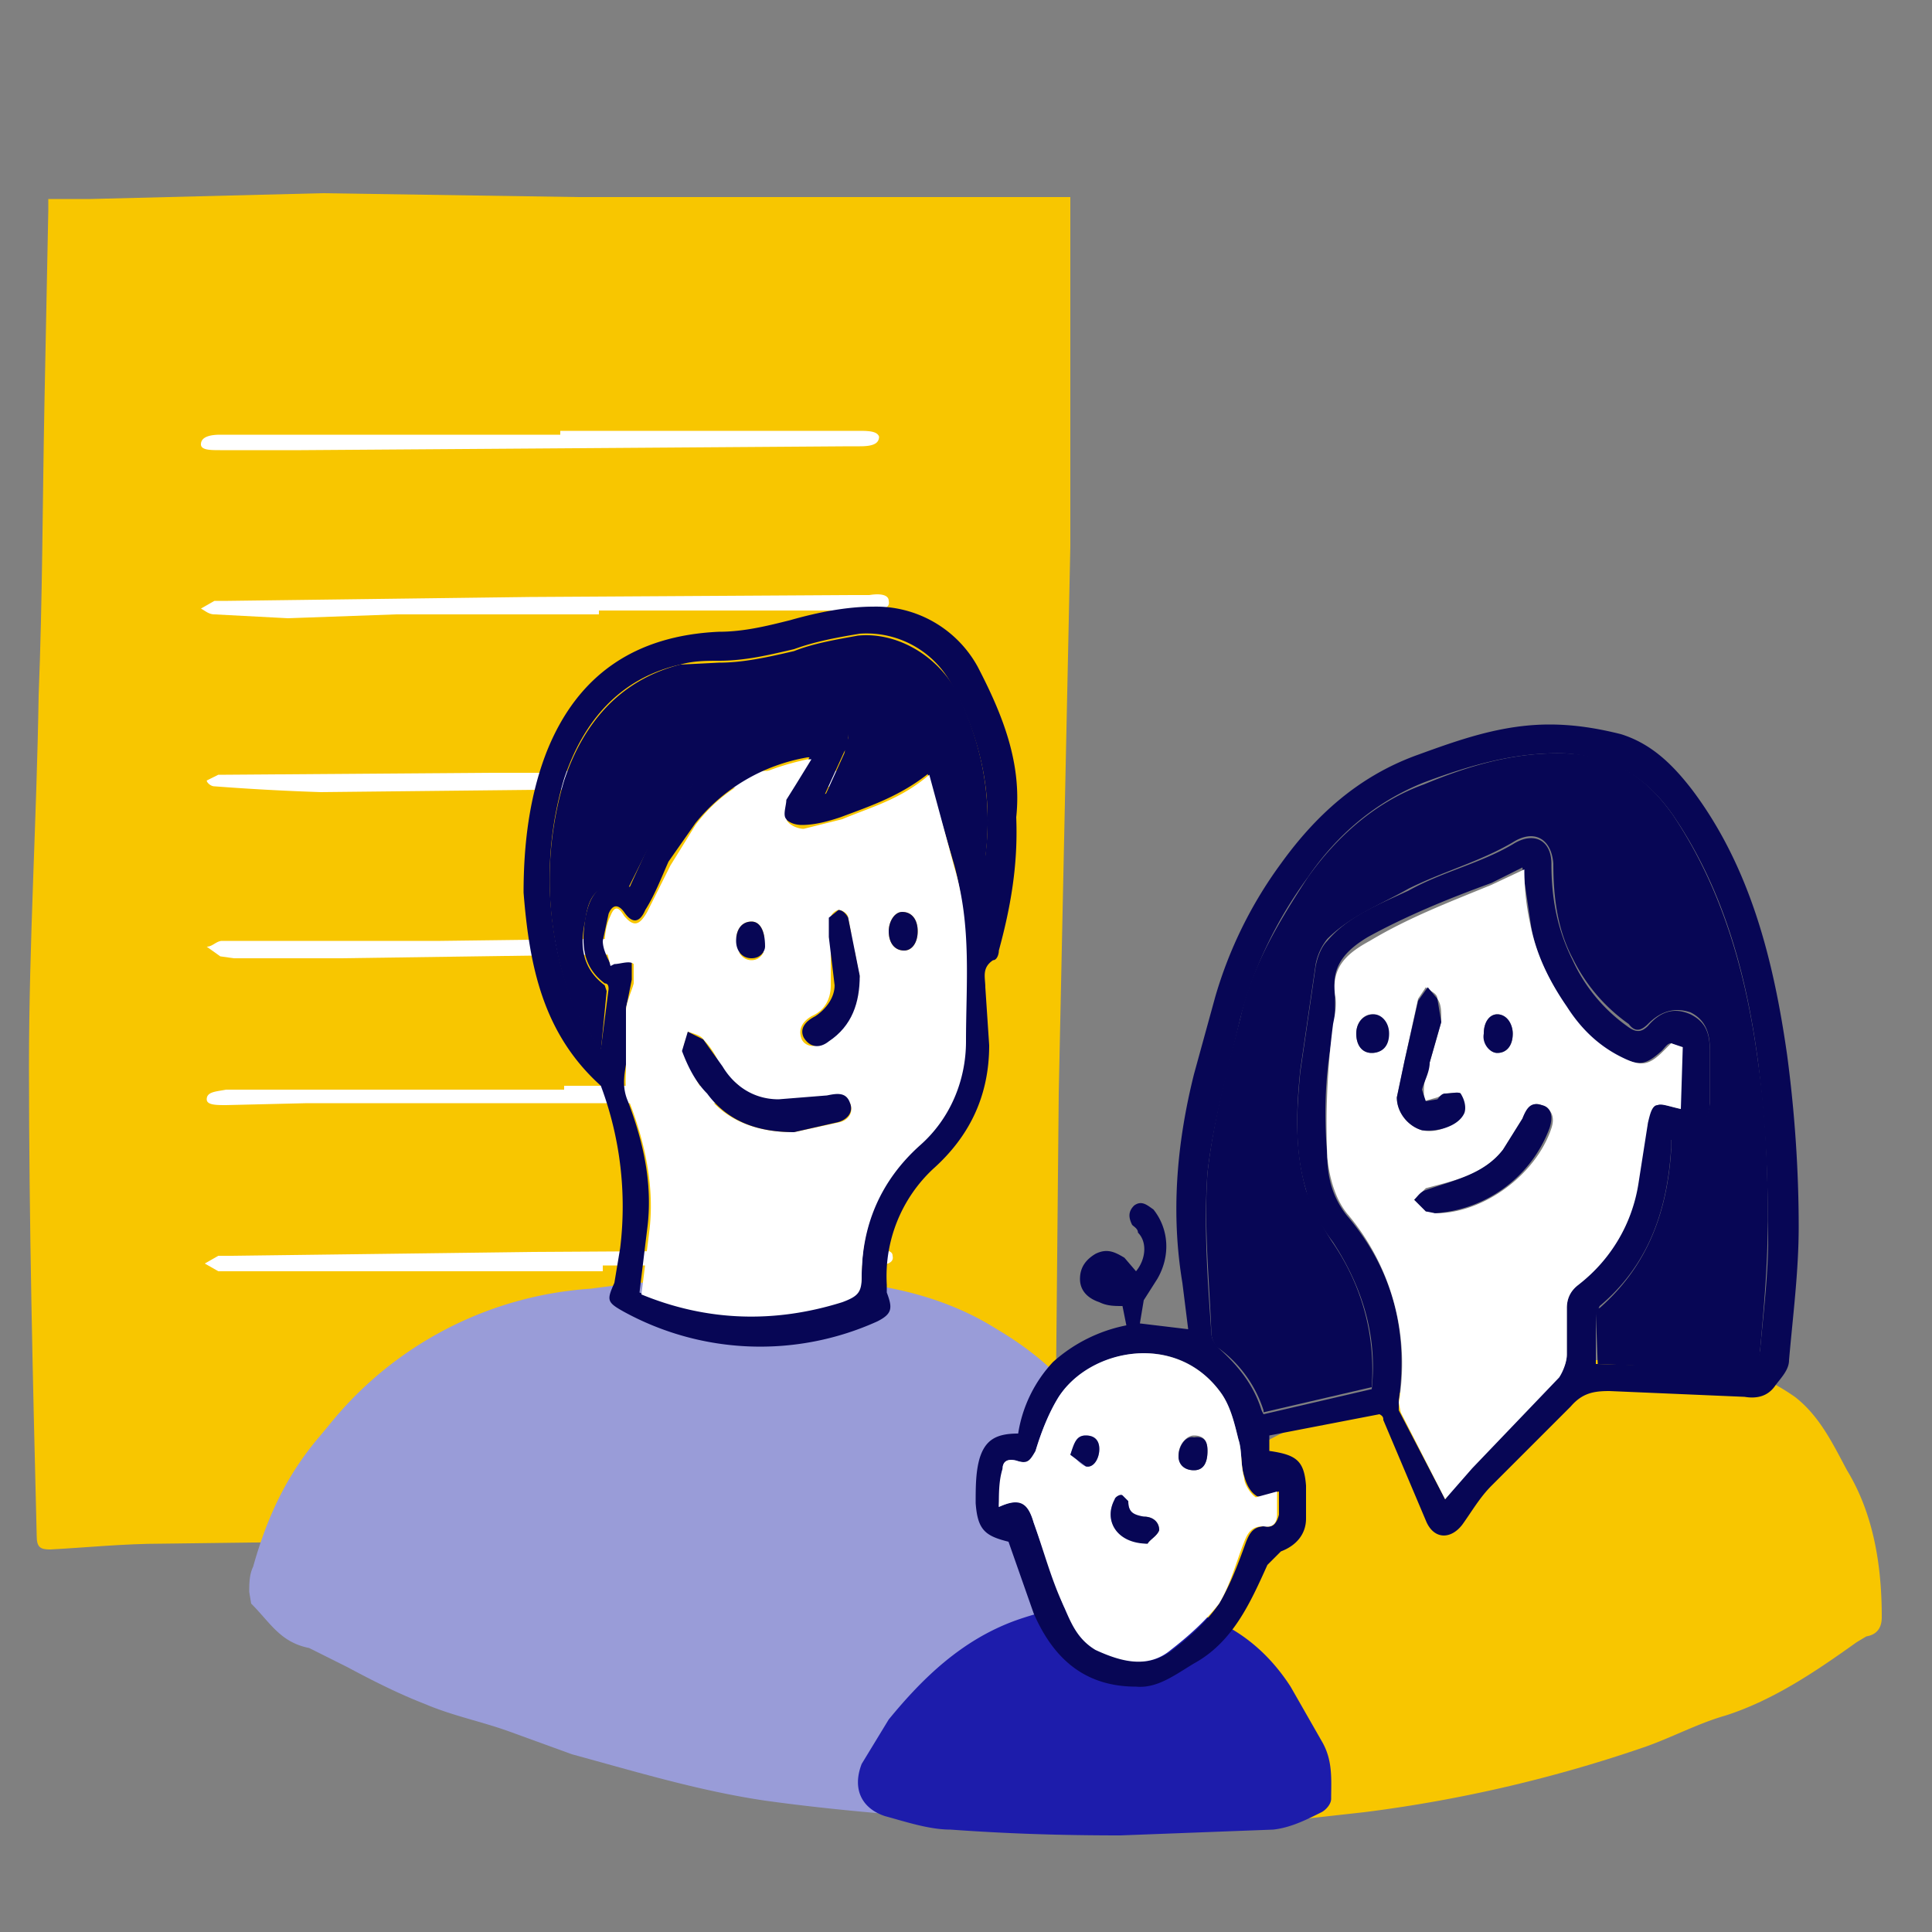 <svg width="100" height="100" viewBox="0 0 100 100" fill="none" xmlns="http://www.w3.org/2000/svg"><rect x="0" y="0" width="100" height="100" fill="#808080" stroke="none"/><path d="M2.5 10.3h2.2l12-.3 13.2.2h25.5v18.1l-.6 28.3-.2 21v1.6l-2.8.2-27.7.3-15.7.2c-2 0-3.9.2-5.8.3-.5 0-.7-.1-.7-.7-.2-8-.4-16.2-.4-24.3 0-6.4.4-12.8.5-19.2.2-5 .2-10 .3-15.1l.2-10v-.6z" fill="#F8C600"/><path d="M19.3 48.7h3.5l7.9-.1H36l8.2-.3c1.1 0 1.7.2 1.7.5-.2.5-1 .4-1.5.4l-12.5.2-14.3.2h-5.5l-.7-.1-.7-.5c.3 0 .5-.3.8-.3h7.7zM31 31.8H20.5l-5.6.2-3.8-.2c-.3 0-.5-.2-.7-.3l.7-.4h.7l15.6-.2 16.7-.1h.9c.6-.1 1 0 1 .3.1.4-.4.5-1 .5H31v.2zM28.5 39.9H45.4l.7.3c0 .2-.3.4-.5.5h-.8l-28.2.3a127.4 127.4 0 01-5.5-.3c-.2 0-.4-.2-.4-.3l.6-.3h.4l13.6-.1h3.2v-.1zM28.9 22.3h15.5c.5 0 1 0 1.1.3 0 .4-.4.5-1 .5H44l-28.4.2h-4.2c-.5 0-1 0-1-.3 0-.4.5-.5 1-.5H29v-.2zM31.2 65.8H11.3l-.7-.4.7-.4h.7l15.6-.2 16.7-.1h.9c.6 0 1 0 1 .3.1.4-.4.5-1 .5h-14v.3zM29 56.2h15.6c.5 0 1 0 1.1.3 0 .4-.4.5-1 .6H15.9l-4.2.1c-.5 0-1 0-1-.3 0-.4.5-.4 1-.5h17.5v-.2z" fill="#fff"/><path d="M52.8 94.4c-4.4-.3-8.9-.6-13.2-1.2-3.4-.5-6.7-1.5-10-2.4l-3.3-1.2c-1.4-.5-2.9-.8-4.3-1.4-1.3-.5-2.7-1.2-4-1.9l-2-1C14.5 85 14 84 13 83l-.1-.6c0-.4 0-.9.2-1.3.7-2.5 1.7-4.7 3.4-6.7l.5-.6a19 19 0 0113.6-7.1c3.6-.5 7.3-.7 11-.5 3.5.1 7 .7 10 2.6 2.2 1.3 4.1 3 5.3 5.3 2.4 5 4 10.3 4.4 15.9v3.2c-.1.5-.5.9-1.1.9-2.4 0-4.8 0-7.2.2h-.3v.1z" fill="#999CD8"/><path d="M63.4 94.6l-5.5-.4c-1.4-.2-1.6-.5-1.5-1.9.1-1.9.2-3.8.7-5.6 1-3 2.3-5.7 4-8.2a14 14 0 015.9-4.6 51.2 51.2 0 0119.3-3.6c2.4 0 4.6.6 6.6 2 1.3 1 2 2.5 2.7 3.8 1.4 2.3 1.8 5 1.8 7.6 0 .5-.2.9-.8 1l-.5.3c-2.1 1.5-4.3 3-6.8 3.8-1.4.4-2.7 1.1-4.1 1.6a72.3 72.3 0 01-14.6 3.4l-7.2.8z" fill="#F8C600"/><path d="M58 95c-3.3 0-6-.1-8.8-.3-1.1 0-2.3-.4-3.4-.7-1.2-.4-1.7-1.4-1.2-2.7L46 89c1.8-2.2 3.8-4.1 6.5-5.1a15.6 15.6 0 019.7-.3c2 .7 3.5 2 4.6 3.7l1.6 2.8c.6 1 .5 2 .5 3 0 .3-.3.6-.5.7-.8.4-1.6.8-2.5.9L58 95z" fill="#1D1CAB"/><path d="M71.4 73.2l-5.7 1.1v.8c1.4.2 1.8.5 1.9 1.8v1.7c0 .8-.5 1.4-1.3 1.7l-.7.7c-.9 2-1.8 4-3.8 5.1-1 .6-1.9 1.3-3 1.2-2.7 0-4.3-1.5-5.3-3.8l-1.3-3.7c-1.2-.3-1.6-.6-1.7-2 0-.8 0-1.6.2-2.3.3-1 .9-1.3 2-1.3a7 7 0 011.8-3.7 8 8 0 013.8-1.9l-.2-1c-.4 0-.8 0-1.2-.2-.6-.2-1-.6-1-1.2s.3-1 .8-1.3c.6-.3 1-.1 1.5.2l.6.7c.5-.6.6-1.5.1-2 0-.2-.2-.3-.3-.4-.2-.4-.2-.7.1-1 .4-.3.7 0 1 .2.8 1 .9 2.4.2 3.6l-.7 1.1-.2 1.2 2.5.3-.3-2.4c-.6-3.6-.3-7.2.6-10.8l1.1-4a22 22 0 013.4-6.9c1.8-2.5 4-4.5 7-5.6 2.2-.8 4.4-1.6 6.9-1.6 1.3 0 2.5.2 3.7.5 1.6.5 2.7 1.6 3.7 2.9 3 4 4.2 8.8 4.9 13.7.4 3 .6 6 .6 8.9 0 2.3-.3 4.6-.5 6.9 0 .5-.4.9-.7 1.3-.4.6-1 .7-1.6.6l-7-.3c-.8 0-1.4.1-2 .8l-4.1 4.1c-.6.6-1 1.3-1.5 2-.6.8-1.5.8-1.9-.2l-2.2-5.2c0-.1 0-.2-.2-.3zm11.3-2.6l7.2.2c1 0 1 0 1.2-.9.2-2.2.5-4.5.4-6.7A65 65 0 0091 55c-.6-4.6-1.8-9-4.4-12.8-1.4-2-3.1-3-5.5-3.2-2.6-.1-5 .6-7.4 1.5-2.5 1-4.5 2.7-6 4.9a21.5 21.5 0 00-3.5 7.3c-.6 2.6-1.4 5.3-1.7 8-.2 2.7 0 5.5.2 8.3 0 .3.2.6.4.8 1 .9 1.8 1.9 2.2 3.2l.1.2 5.6-1.3c.3-2.8-.5-5.3-2-7.6-.6-.8-1.2-1.8-1.4-2.7-.6-2-.5-4-.3-6.1l.8-5.5c.1-.5.3-1 .6-1.3 1.1-1.3 2.7-1.9 4.2-2.6 1.8-1 3.7-1.4 5.4-2.4 1.1-.7 2-.2 2 1 0 1.8.3 3.4 1.1 5a8.6 8.6 0 002.8 3.4c.4.3.7.4 1.1 0 .6-.7 1.3-1 2.2-.6.8.4 1 1 1 1.9v2.8a2 2 0 01-1.6 1.8h-.4v.4c-.2 3.3-1.2 6.1-3.7 8.2l-.2.4v2.6zM87 57.4c-.1 0 0 0 0 0v-3.2l-.5-.2c-.2 0-.3.2-.5.4-.8.7-1.1.8-2.2.3A7.4 7.4 0 0181 52c-.9-1.4-1.6-2.8-1.8-4.4l-.4-2.7-1.6.8c-2.2.8-4.4 1.7-6.4 2.8-1 .6-1.9 1.4-1.7 2.8V53c-.5 2.2-.6 4.5-.4 6.8 0 1.2.3 2.2 1 3.1 2.4 2.8 3.2 6 2.7 9.6v.5l2.4 4.6 1.3-1.7 4.6-4.7c.2-.3.4-.7.4-1.1v-2.4c0-.5.2-.9.6-1.2 1.6-1.4 2.8-3 3-5.2l.6-3.3c0-.3.2-.7.5-.9l1.2.3zM51.7 78c1.1-.5 1.5-.3 1.8.8L55 83c.4.9.8 1.8 1.7 2.3 1.3.7 2.7 1.1 4 .1.9-.7 1.8-1.5 2.4-2.4.6-1 1-2.1 1.4-3.2.2-.5.4-.8 1-.8.4.1.6-.2.7-.6v-1.2c-.5.1-1 .4-1.2.2-.3-.2-.5-.6-.6-1-.2-.6-.1-1.3-.3-1.9-.2-.8-.4-1.7-.9-2.4-2.3-3.2-6.7-2.3-8.4.2-.5.8-.9 1.8-1.2 2.8-.2.6-.4.7-1 .5-.4-.1-.6 0-.7.3l-.2 2zM52.6 42.3c.1 2.5-.3 4.7-.9 6.9 0 .2-.1.5-.3.5-.6.4-.4.9-.4 1.4l.2 3c0 2.6-1 4.7-2.9 6.4a7.6 7.6 0 00-2.4 6v.4c.3.8.3 1.1-.5 1.5a14.7 14.7 0 01-13.1-.5c-.9-.5-.9-.6-.5-1.5l.3-1.8a17.8 17.8 0 00-1-8.4c-3-2.7-3.7-6.2-4-10 0-2.5.3-5 1.2-7.3 1.6-4 4.6-6 8.9-6.2 1.3 0 2.5-.3 3.7-.6 1.4-.4 2.9-.7 4.3-.7a6 6 0 015.4 3.1c1.3 2.5 2.3 5 2 7.8zM48.1 40c-1.5 1.2-3 1.7-4.6 2.3-.6.2-1.3.4-2 .4-.3 0-.7-.1-.9-.4v-1l.6-.8.7-1.3h-.1a9.5 9.5 0 00-5.8 3.4l-1.4 2c-.4.9-.7 1.7-1.2 2.5-.3.7-.7.7-1.1.1-.3-.4-.6-.4-.8.1l-.3 1.4c0 .4.2.8.4 1.2l.1-.2h1v1l-.3 1.5v2.9c-.1.6-.2 1.2.1 1.9.8 2.1 1.3 4.3 1 6.6l-.4 3.3c3.5 1.4 7 1.5 10.5.4.7-.2 1-.5 1-1.3 0-2.7 1-5 3-6.8a7.1 7.1 0 002.3-5.4c0-3 .3-6-.5-9L48 40zm2.9 4.3c.4-3.1-.2-6-1.7-8.8a5 5 0 00-4.8-2.7c-1.2.2-2.3.4-3.4.8-1.3.3-2.5.6-3.9.6-.6 0-1.3 0-2 .2-3.1.7-5 2.9-6 5.9a18 18 0 00.3 11.2c.3 1 1 1.9 1.6 2.8l.4-3.1c0-.1 0-.3-.2-.3-1.2-.9-1.2-2.1-1-3.4.3-1.5.9-1.9 2.3-1.6l1.1-2.4c.9-1.6 2-3 3.5-4 1.7-1 3.7-1.6 5.6-2.3.7-.2 1.2.3 1.1 1 0 .2 0 .5-.2.7l-1 2.2c1.6-.7 3.4-1 4.5-2.3.6-.7 1.2-.7 1.8 0l.7 1.4 1.3 4.1z" fill="#070655"/><path d="M82.7 70.6l-.1-2.6s0-.3.2-.3c2.5-2.2 3.5-5 3.7-8.2V59l.4-.1a2 2 0 001.6-1.8v-2.8c0-.8-.2-1.5-1-1.9-.9-.3-1.6 0-2.2.6-.4.4-.7.4-1 0a9 9 0 01-2.9-3.4c-.8-1.5-1-3.2-1-4.9-.1-1.3-1-1.8-2.1-1.1-1.7 1-3.6 1.5-5.4 2.4-1.4.8-3 1.4-4.2 2.6a3 3 0 00-.6 1.3l-.8 5.5c-.2 2-.3 4.1.3 6.2.3.9.8 1.8 1.3 2.6 1.6 2.3 2.3 4.9 2.1 7.6l-5.6 1.3V73a6.4 6.4 0 00-2.3-3.2c-.2-.1-.4-.5-.4-.8-.1-2.7-.4-5.5-.2-8.3.3-2.7 1-5.3 1.7-8 .6-2.7 2-5 3.5-7.3 1.5-2.1 3.5-3.9 6-4.8 2.4-1 4.8-1.7 7.4-1.6 2.4.1 4.1 1.2 5.5 3.2 2.6 3.9 3.8 8.3 4.4 12.8.4 2.7.5 5.4.5 8.2 0 2.2-.2 4.5-.4 6.7-.1 1-.2 1-1.2 1l-7.2-.3z" fill="#070655"/><path d="M87 57.4c-.5-.1-1-.3-1.2-.2-.3 0-.4.5-.5.9l-.5 3.2a8.2 8.2 0 01-3.1 5.2c-.4.3-.6.7-.6 1.2v2.4c0 .4-.2.9-.4 1.2L76.2 76l-1.4 1.6-2.3-4.5-.1-.5a12 12 0 00-2.6-9.7c-.7-.8-1-2-1.1-3-.1-2.3 0-4.6.3-6.9.1-.5.2-1 .1-1.5-.2-1.5.7-2.2 1.8-2.8 2-1.2 4.1-2 6.3-2.9l1.7-.8c0 1 .1 1.9.3 2.8.3 1.6 1 3 1.9 4.3.7 1.1 1.6 2 2.8 2.6 1 .5 1.4.5 2.2-.3l.4-.4.6.2-.1 3.2c-.1 0 0 0 0 0zm-12.7 5.4c2.5 0 5.2-2 6-4.4.2-.6 0-1-.5-1.2-.5-.2-.8.2-1 .7l-1 1.6c-1 1.3-2.5 1.6-4 2l-.6.6.6.6h.5zm.3-10c0-.5 0-.8-.2-1.1 0-.3-.4-.4-.6-.6l-.4.6-.7 3.2-.4 1.9c0 .8.6 1.5 1.3 1.7.8.2 1.9-.3 2.1-1 .1-.2 0-.7-.1-.9-.1-.1-.6 0-.8 0l-.4.2-.7.2v-.6c0-.5.2-1 .3-1.4l.6-2.1zm-4.4.7c0 .6.3 1 .8 1s.8-.4.8-1-.3-1-.8-1c-.4 0-.8.4-.8 1zm6.6 0c0 .5.3 1 .7 1 .5 0 .8-.4.8-1 0-.5-.4-1-.8-1s-.7.4-.7 1zM51.7 78c0-.7 0-1.4.2-2 0-.4.3-.5.7-.4.6.2.7 0 1-.5.3-1 .7-2 1.2-2.8 1.6-2.5 6.1-3.4 8.4-.2.5.7.7 1.6.9 2.4.2.6.1 1.3.3 2 0 .3.3.8.6 1l1.1-.3v1.2c0 .4-.2.7-.7.6-.6 0-.8.3-1 .8-.4 1-.7 2.2-1.3 3.2-.7.9-1.6 1.7-2.5 2.4-1.2 1-2.6.6-3.9 0-1-.6-1.3-1.5-1.7-2.4-.6-1.3-1-2.8-1.5-4.2-.3-1-.7-1.3-1.8-.8zm7.7 1.9c.1-.2.5-.4.6-.7 0-.4-.3-.7-.8-.7s-.8-.2-.8-.8l-.3-.3c-.1 0-.3 0-.4.2-.6 1.1.1 2.2 1.7 2.3zm3.1-4.8c0-.4-.1-.8-.7-.8-.4 0-.8.5-.8 1s.3.8.8.8.7-.4.7-1zm-7 .2c.2.2.4.5.7.6.4.1.7-.4.7-.9 0-.4-.2-.7-.7-.7-.5 0-.6.4-.8 1zM48.1 40.1l1.3 4.8c.9 3 .6 6 .6 9 0 2-.8 4-2.4 5.4-2 1.8-3 4.1-3 6.8 0 .8-.2 1-1 1.3-3.5 1.1-7 1-10.4-.4l.4-3.2c.3-2.3-.2-4.6-1-6.7-.3-.6-.2-1.3-.2-1.9v-2.9c0-.4.3-1 .4-1.4v-1c-.2-.2-.7 0-1 0l-.2.1-.3-1.2c0-.5.1-1 .3-1.4.2-.5.4-.5.7 0 .5.6.8.5 1.2-.2l1.2-2.4 1.3-2.1c1.5-2 3.5-2.9 5.8-3.4h.2l-.8 1.3-.5.8c0 .3-.2.8 0 1 .1.3.6.5.9.5l2-.5c1.4-.6 3-1 4.5-2.3zm-7 18.5l2.3-.5c.5-.1.8-.5.6-1-.2-.6-.7-.5-1.1-.4l-2.6.2c-1.2 0-2.2-.6-3-1.7-.2-.5-.5-1-.9-1.4-.1-.2-.5-.3-.8-.4 0 .3-.3.7-.2 1 .3.8.6 1.6 1.2 2.3 1.1 1.4 2.7 1.9 4.5 1.9zm3.4-8l-.6-3.1c0-.2-.3-.4-.5-.4-.1 0-.4.2-.4.4v1L43 51c0 .7-.3 1.3-1 1.6-.5.3-.7.7-.5 1.2.2.4.8.5 1.3 0 1.2-.7 1.6-1.9 1.6-3.3zM39.6 49c0-.9-.3-1.3-.7-1.3-.5 0-.8.4-.8 1 0 .5.3 1 .8 1s.7-.5.7-.7zm7.9-.8c0-.6-.3-1-.8-1-.4 0-.7.5-.7 1 0 .6.3 1 .8 1 .4 0 .7-.4.7-1z" fill="#fff"/><path d="M51 44.4l-1.3-4c-.2-.6-.5-1-.8-1.5-.5-.7-1.1-.7-1.7 0-1.2 1.4-2.9 1.7-4.5 2.3l1-2.2.2-.8c0-.6-.5-1-1.1-.9-2 .7-3.9 1.2-5.6 2.3-1.6 1-2.6 2.4-3.5 4L32.5 46c-1.4-.3-2 .1-2.2 1.6-.3 1.3-.2 2.5 1 3.4l.1.3-.3 3.1c-.6-1-1.3-1.8-1.6-2.8a18 18 0 01-.3-11.2c1-3 2.9-5.2 6-6l2-.1c1.3 0 2.6-.3 3.9-.6 1-.4 2.2-.6 3.3-.8 2-.2 4 1 5 2.7 1.4 2.7 2 5.7 1.6 8.8zM74.3 62.8l-.5-.1-.6-.6c.2-.2.3-.4.6-.5 1.4-.5 3-.8 4-2.1l1-1.6c.2-.5.4-.9 1-.7.5.1.6.6.4 1.2a6.8 6.8 0 01-6 4.4zM74.6 52.9L74 55c0 .5-.3 1-.4 1.4l.2.6.6-.1c.1-.1.2-.3.4-.3.3 0 .7-.1.8 0 .2.3.3.7.2 1-.3.7-1.4 1-2.2.9-.7-.2-1.3-.9-1.3-1.7l.4-1.9.7-3.1.5-.7.5.6.2 1.2zM70.2 53.5c0-.6.4-1 .9-1 .4 0 .8.4.8 1 0 .7-.4 1-.9 1s-.8-.4-.8-1zM76.8 53.5c0-.6.3-1 .7-1 .5 0 .8.5.8 1 0 .6-.3 1-.8 1-.4 0-.8-.5-.7-1zM59.4 79.9c-1.6 0-2.3-1.2-1.7-2.3 0-.1.3-.3.4-.2l.3.3c0 .6.3.7.8.8.5 0 .8.3.8.7-.1.3-.5.5-.6.7zM62.5 75.1c0 .6-.2 1-.7 1-.5 0-.8-.3-.8-.7 0-.6.4-1.1.8-1 .6-.1.7.3.7.7zM55.4 75.3c.2-.6.3-1 .8-1s.7.3.7.7c0 .5-.3 1-.7.9l-.8-.6zM41.1 58.6c-1.8 0-3.4-.5-4.5-2-.6-.6-1-1.4-1.3-2.2l.3-1 .8.4 1 1.4c.6 1 1.6 1.7 2.9 1.7l2.5-.2c.5-.1 1-.2 1.2.4.2.5-.2.9-.7 1l-2.2.5z" fill="#070655"/><path d="M44.5 50.5c0 1.4-.4 2.6-1.6 3.4-.5.4-1 .3-1.3-.2-.2-.4 0-.8.6-1.1.6-.4 1-1 1-1.6l-.3-2.5v-1l.5-.4c.2 0 .4.2.5.4l.6 3zM39.6 49c0 .2-.2.6-.7.6-.5 0-.8-.4-.8-.9 0-.6.3-1 .8-1 .4 0 .7.4.7 1.3zM47.5 48.2c0 .6-.3 1-.7 1-.5 0-.8-.4-.8-1 0-.5.3-1 .7-1 .5 0 .8.4.8 1z" fill="#070655"/></svg>